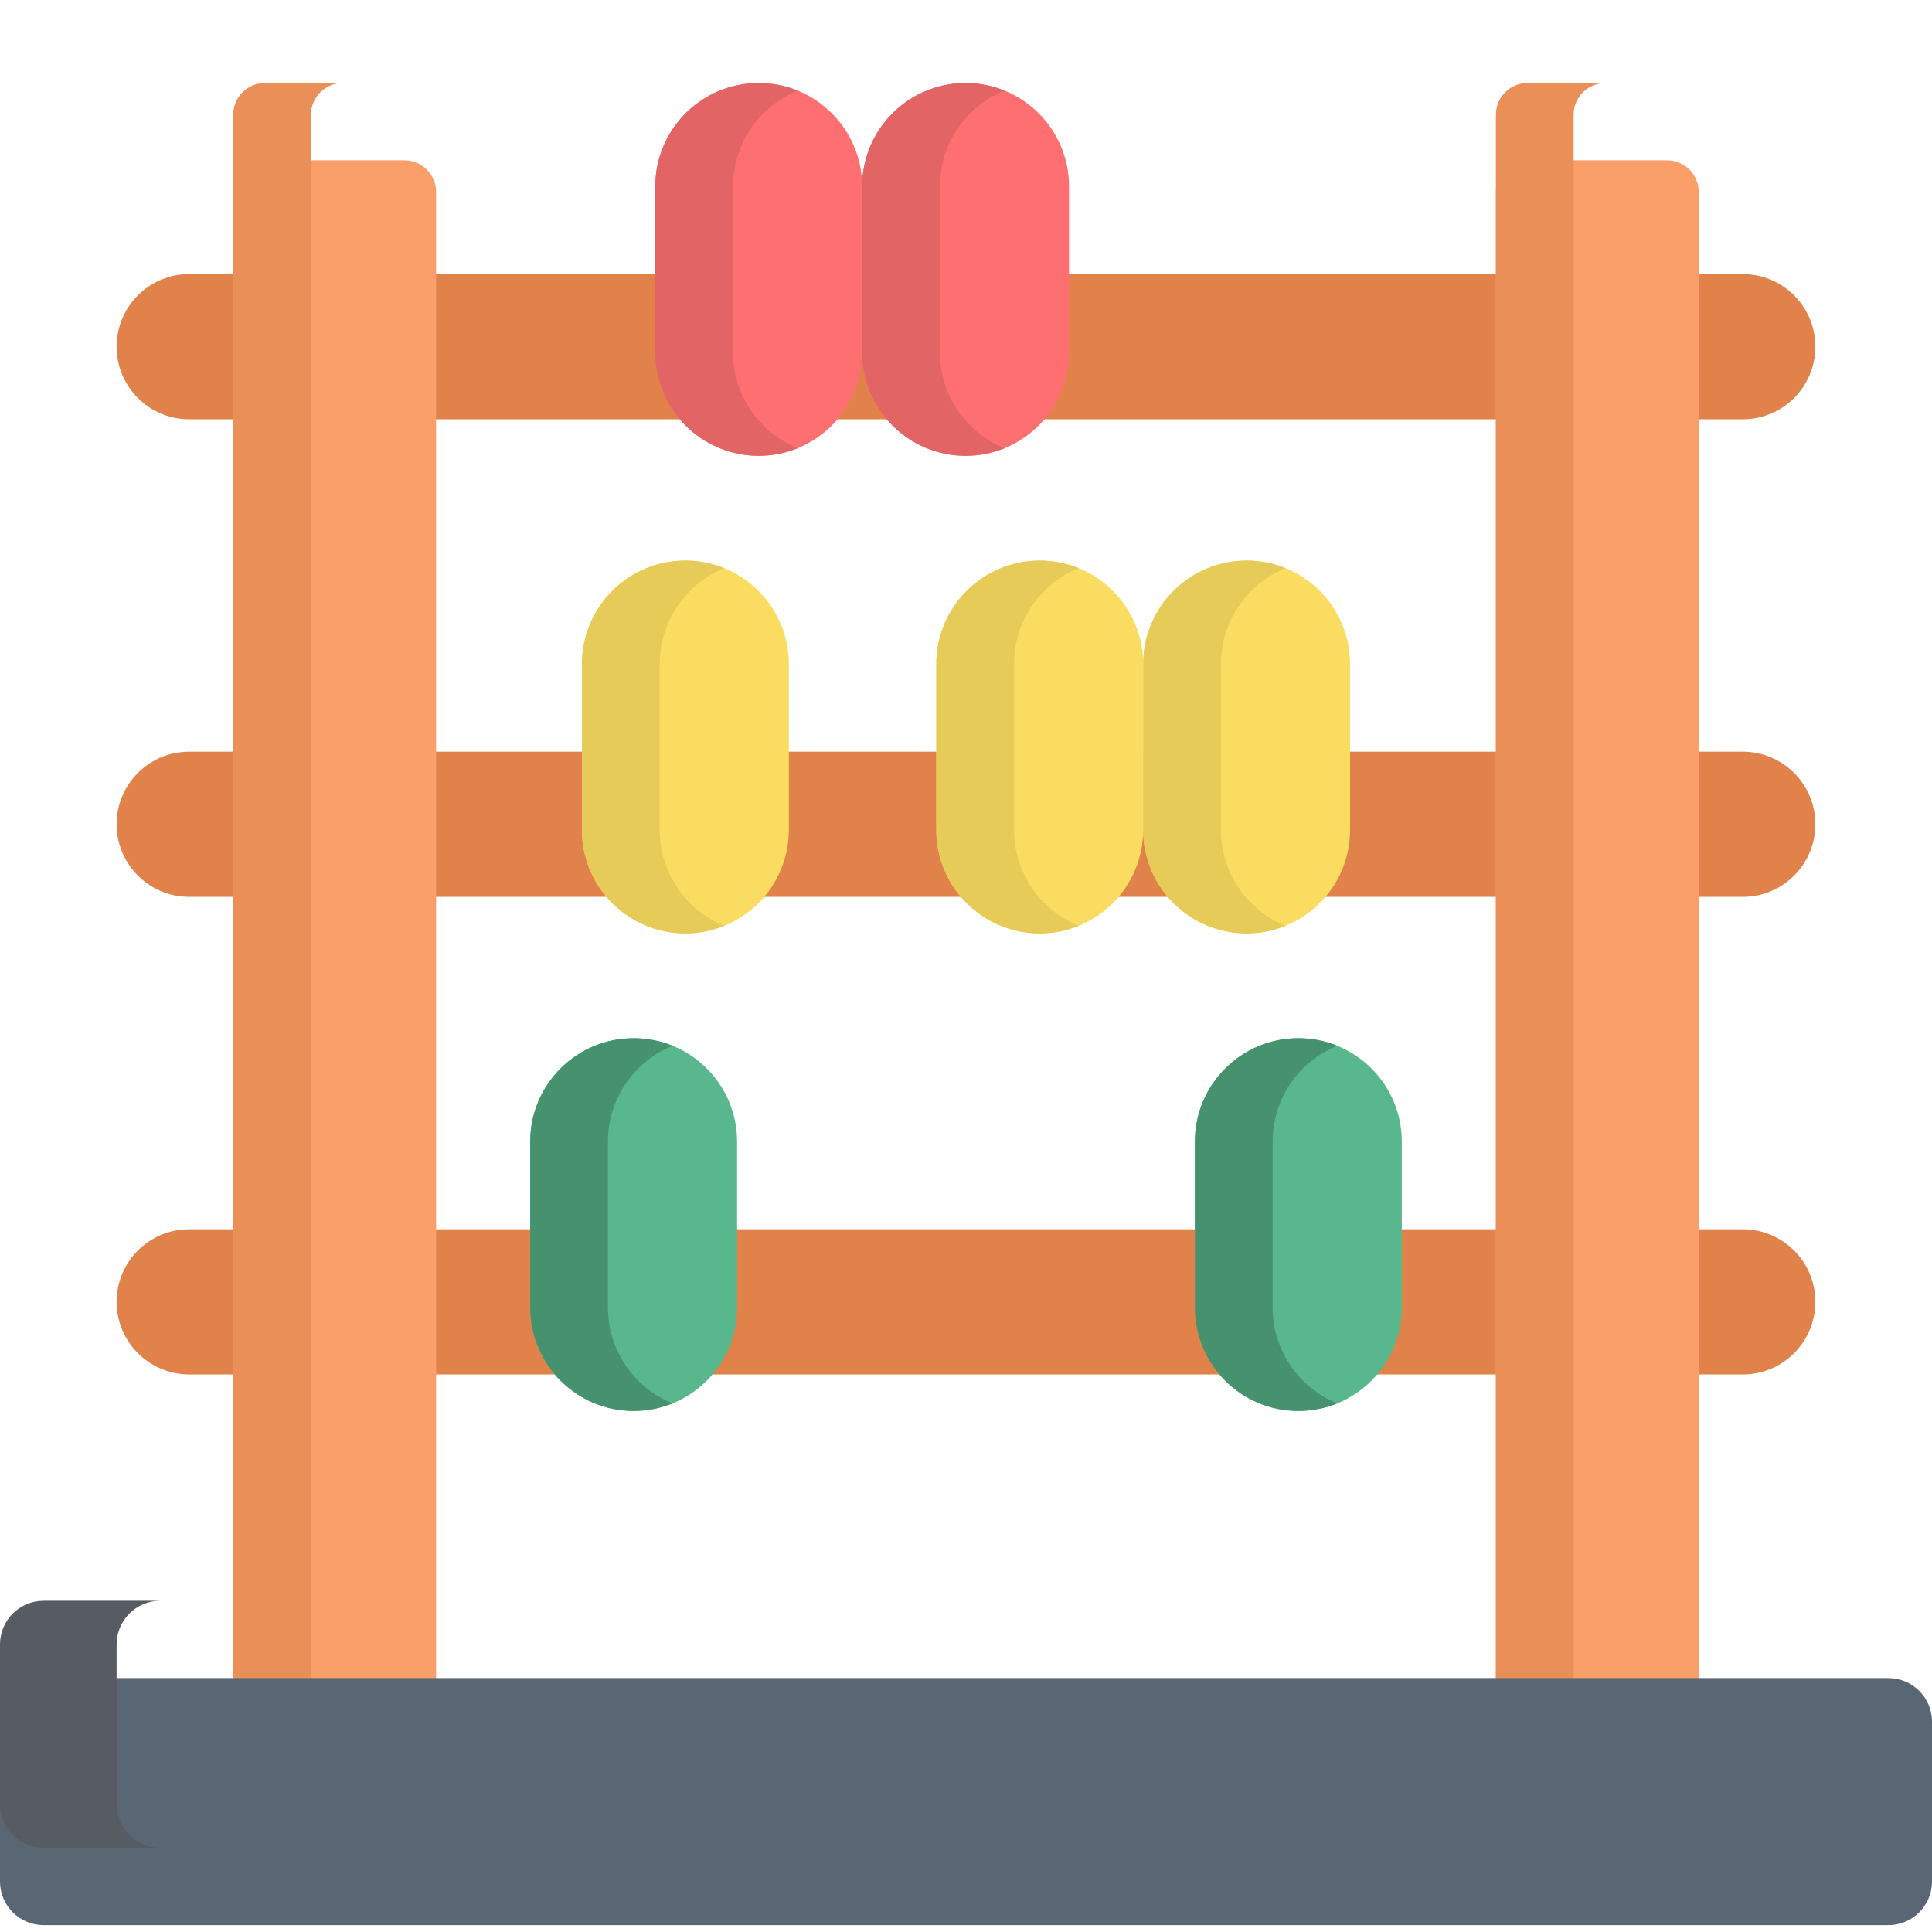 <svg width="100" height="100" viewBox="0 0 100 100" fill="none" xmlns="http://www.w3.org/2000/svg">
<g clip-path="url(#clip0)">
<g filter="url(#filter0_d)">
<path d="M90.207 17.702H9.793C7.719 17.702 6.036 16.019 6.036 13.944C6.036 11.869 7.719 10.187 9.793 10.187H90.206C92.281 10.187 93.963 11.869 93.963 13.944C93.963 16.019 92.281 17.702 90.207 17.702Z" fill="#E0824A"/>
</g>
<g filter="url(#filter1_d)">
<path d="M90.207 67.142H9.793C7.719 67.142 6.036 65.459 6.036 63.384C6.036 61.309 7.719 59.627 9.793 59.627H90.206C92.281 59.627 93.963 61.309 93.963 63.384C93.963 65.459 92.281 67.142 90.207 67.142Z" fill="#E0824A"/>
</g>
<g filter="url(#filter2_d)">
<path d="M90.207 42.422H9.793C7.719 42.422 6.036 40.739 6.036 38.664C6.036 36.589 7.719 34.907 9.793 34.907H90.206C92.281 34.907 93.963 36.589 93.963 38.664C93.963 40.739 92.281 42.422 90.207 42.422Z" fill="#E0824A"/>
</g>
<path d="M49.979 23.592C47.022 23.592 44.625 21.194 44.625 18.237V9.651C44.625 6.694 47.022 4.297 49.979 4.297C52.936 4.297 55.333 6.694 55.333 9.651V18.237C55.333 21.194 52.936 23.592 49.979 23.592Z" fill="#FD6F71"/>
<path d="M48.65 18.237V9.651C48.65 7.406 50.032 5.485 51.991 4.689C51.37 4.437 50.691 4.297 49.979 4.297C47.022 4.297 44.625 6.694 44.625 9.651V18.237C44.625 21.194 47.022 23.592 49.979 23.592C50.691 23.592 51.369 23.451 51.991 23.199C50.032 22.404 48.65 20.483 48.65 18.237Z" fill="#E36465"/>
<path d="M39.272 23.592C36.314 23.592 33.917 21.194 33.917 18.237V9.651C33.917 6.694 36.314 4.297 39.272 4.297C42.228 4.297 44.625 6.694 44.625 9.651V18.237C44.625 21.194 42.228 23.592 39.272 23.592Z" fill="#FD6F71"/>
<path d="M37.942 18.237V9.651C37.942 7.406 39.324 5.485 41.283 4.689C40.662 4.437 39.983 4.297 39.272 4.297C36.314 4.297 33.917 6.694 33.917 9.651V18.237C33.917 21.194 36.314 23.592 39.272 23.592C39.983 23.592 40.661 23.451 41.283 23.199C39.324 22.404 37.942 20.483 37.942 18.237Z" fill="#E36465"/>
<path d="M67.202 73.031C64.246 73.031 61.848 70.634 61.848 67.677V59.091C61.848 56.134 64.246 53.737 67.202 53.737C70.159 53.737 72.556 56.134 72.556 59.091V67.677C72.556 70.634 70.159 73.031 67.202 73.031Z" fill="#58B78C"/>
<path d="M65.873 67.677V59.091C65.873 56.846 67.255 54.925 69.215 54.129C68.593 53.877 67.914 53.737 67.202 53.737C64.246 53.737 61.848 56.134 61.848 59.091V67.677C61.848 70.634 64.246 73.031 67.202 73.031C67.914 73.031 68.593 72.891 69.215 72.639C67.254 71.844 65.873 69.922 65.873 67.677Z" fill="#46926F"/>
<path d="M32.798 73.031C29.841 73.031 27.444 70.634 27.444 67.677V59.091C27.444 56.134 29.841 53.737 32.798 53.737C35.754 53.737 38.151 56.134 38.151 59.091V67.677C38.151 70.634 35.754 73.031 32.798 73.031Z" fill="#58B78C"/>
<path d="M31.467 67.677V59.091C31.467 56.846 32.85 54.925 34.81 54.129C34.188 53.877 33.509 53.737 32.797 53.737C29.841 53.737 27.444 56.134 27.444 59.091V67.677C27.444 70.634 29.841 73.031 32.797 73.031C33.509 73.031 34.188 72.891 34.81 72.639C32.85 71.844 31.467 69.922 31.467 67.677Z" fill="#46926F"/>
<path d="M64.525 48.312C61.568 48.312 59.171 45.914 59.171 42.958V34.371C59.171 31.414 61.568 29.017 64.525 29.017C67.482 29.017 69.879 31.414 69.879 34.371V42.958C69.879 45.914 67.483 48.312 64.525 48.312Z" fill="#FADC60"/>
<path d="M63.196 42.957V34.371C63.196 32.126 64.578 30.205 66.537 29.41C65.916 29.157 65.237 29.017 64.525 29.017C61.568 29.017 59.171 31.414 59.171 34.371V42.958C59.171 45.914 61.568 48.312 64.525 48.312C65.237 48.312 65.916 48.171 66.537 47.919C64.578 47.124 63.196 45.203 63.196 42.957Z" fill="#E6CB59"/>
<path d="M53.818 48.312C50.861 48.312 48.463 45.914 48.463 42.958V34.371C48.463 31.414 50.861 29.017 53.818 29.017C56.774 29.017 59.171 31.414 59.171 34.371V42.958C59.171 45.914 56.774 48.312 53.818 48.312Z" fill="#FADC60"/>
<path d="M52.488 42.957V34.371C52.488 32.126 53.87 30.205 55.83 29.41C55.208 29.157 54.529 29.017 53.818 29.017C50.861 29.017 48.463 31.414 48.463 34.371V42.958C48.463 45.914 50.861 48.312 53.818 48.312C54.529 48.312 55.208 48.171 55.83 47.919C53.87 47.124 52.488 45.203 52.488 42.957Z" fill="#E6CB59"/>
<path d="M35.474 48.312C32.518 48.312 30.121 45.914 30.121 42.958V34.371C30.121 31.414 32.518 29.017 35.474 29.017C38.431 29.017 40.829 31.414 40.829 34.371V42.958C40.829 45.914 38.431 48.312 35.474 48.312Z" fill="#FADC60"/>
<path d="M34.145 42.957V34.371C34.145 32.126 35.527 30.205 37.487 29.41C36.865 29.157 36.186 29.017 35.474 29.017C32.518 29.017 30.121 31.414 30.121 34.371V42.958C30.121 45.914 32.518 48.312 35.474 48.312C36.186 48.312 36.865 48.171 37.487 47.919C35.527 47.124 34.145 45.203 34.145 42.957Z" fill="#E6CB59"/>
<g filter="url(#filter3_d)">
<path d="M22.573 88.526H12.073V5.936C12.073 5.031 12.807 4.297 13.712 4.297H20.933C21.839 4.297 22.573 5.031 22.573 5.936V88.526Z" fill="#FA9F6A"/>
</g>
<path d="M17.736 4.297H13.712C12.807 4.297 12.073 5.031 12.073 5.936V88.526H16.096V5.936C16.096 5.031 16.83 4.297 17.736 4.297V4.297Z" fill="#EB8F59"/>
<g filter="url(#filter4_d)">
<path d="M87.927 88.526H77.427V5.936C77.427 5.031 78.161 4.297 79.066 4.297H86.287C87.193 4.297 87.927 5.031 87.927 5.936V88.526Z" fill="#FA9F6A"/>
</g>
<path d="M83.091 4.297H79.066C78.161 4.297 77.427 5.031 77.427 5.936V88.526H81.451V5.936C81.451 5.031 82.185 4.297 83.091 4.297V4.297Z" fill="#EB8F59"/>
<g filter="url(#filter5_d)">
<path d="M97.743 95.644H2.257C1.01 95.644 0 94.634 0 93.387V85.114C0 83.868 1.01 82.857 2.257 82.857H97.743C98.99 82.857 100 83.868 100 85.114V93.387C100 94.634 98.99 95.644 97.743 95.644Z" fill="#596674"/>
</g>
<path d="M6.036 93.387V85.114C6.036 83.868 7.046 82.857 8.293 82.857H2.257C1.01 82.857 0 83.868 0 85.114V93.387C0 94.634 1.01 95.644 2.257 95.644H8.293C7.046 95.644 6.036 94.634 6.036 93.387Z" fill="#565C62"/>
</g>
<defs>
<filter id="filter0_d" x="2.036" y="10.187" width="95.927" height="15.515" filterUnits="userSpaceOnUse" color-interpolation-filters="sRGB">
<feFlood flood-opacity="0" result="BackgroundImageFix"/>
<feColorMatrix in="SourceAlpha" type="matrix" values="0 0 0 0 0 0 0 0 0 0 0 0 0 0 0 0 0 0 127 0" result="hardAlpha"/>
<feOffset dy="4"/>
<feGaussianBlur stdDeviation="2"/>
<feComposite in2="hardAlpha" operator="out"/>
<feColorMatrix type="matrix" values="0 0 0 0 0 0 0 0 0 0 0 0 0 0 0 0 0 0 0.25 0"/>
<feBlend mode="normal" in2="BackgroundImageFix" result="effect1_dropShadow"/>
<feBlend mode="normal" in="SourceGraphic" in2="effect1_dropShadow" result="shape"/>
</filter>
<filter id="filter1_d" x="2.036" y="59.627" width="95.927" height="15.515" filterUnits="userSpaceOnUse" color-interpolation-filters="sRGB">
<feFlood flood-opacity="0" result="BackgroundImageFix"/>
<feColorMatrix in="SourceAlpha" type="matrix" values="0 0 0 0 0 0 0 0 0 0 0 0 0 0 0 0 0 0 127 0" result="hardAlpha"/>
<feOffset dy="4"/>
<feGaussianBlur stdDeviation="2"/>
<feComposite in2="hardAlpha" operator="out"/>
<feColorMatrix type="matrix" values="0 0 0 0 0 0 0 0 0 0 0 0 0 0 0 0 0 0 0.25 0"/>
<feBlend mode="normal" in2="BackgroundImageFix" result="effect1_dropShadow"/>
<feBlend mode="normal" in="SourceGraphic" in2="effect1_dropShadow" result="shape"/>
</filter>
<filter id="filter2_d" x="2.036" y="34.907" width="95.927" height="15.515" filterUnits="userSpaceOnUse" color-interpolation-filters="sRGB">
<feFlood flood-opacity="0" result="BackgroundImageFix"/>
<feColorMatrix in="SourceAlpha" type="matrix" values="0 0 0 0 0 0 0 0 0 0 0 0 0 0 0 0 0 0 127 0" result="hardAlpha"/>
<feOffset dy="4"/>
<feGaussianBlur stdDeviation="2"/>
<feComposite in2="hardAlpha" operator="out"/>
<feColorMatrix type="matrix" values="0 0 0 0 0 0 0 0 0 0 0 0 0 0 0 0 0 0 0.25 0"/>
<feBlend mode="normal" in2="BackgroundImageFix" result="effect1_dropShadow"/>
<feBlend mode="normal" in="SourceGraphic" in2="effect1_dropShadow" result="shape"/>
</filter>
<filter id="filter3_d" x="8.073" y="4.297" width="18.5" height="92.229" filterUnits="userSpaceOnUse" color-interpolation-filters="sRGB">
<feFlood flood-opacity="0" result="BackgroundImageFix"/>
<feColorMatrix in="SourceAlpha" type="matrix" values="0 0 0 0 0 0 0 0 0 0 0 0 0 0 0 0 0 0 127 0" result="hardAlpha"/>
<feOffset dy="4"/>
<feGaussianBlur stdDeviation="2"/>
<feComposite in2="hardAlpha" operator="out"/>
<feColorMatrix type="matrix" values="0 0 0 0 0 0 0 0 0 0 0 0 0 0 0 0 0 0 0.25 0"/>
<feBlend mode="normal" in2="BackgroundImageFix" result="effect1_dropShadow"/>
<feBlend mode="normal" in="SourceGraphic" in2="effect1_dropShadow" result="shape"/>
</filter>
<filter id="filter4_d" x="73.427" y="4.297" width="18.5" height="92.229" filterUnits="userSpaceOnUse" color-interpolation-filters="sRGB">
<feFlood flood-opacity="0" result="BackgroundImageFix"/>
<feColorMatrix in="SourceAlpha" type="matrix" values="0 0 0 0 0 0 0 0 0 0 0 0 0 0 0 0 0 0 127 0" result="hardAlpha"/>
<feOffset dy="4"/>
<feGaussianBlur stdDeviation="2"/>
<feComposite in2="hardAlpha" operator="out"/>
<feColorMatrix type="matrix" values="0 0 0 0 0 0 0 0 0 0 0 0 0 0 0 0 0 0 0.25 0"/>
<feBlend mode="normal" in2="BackgroundImageFix" result="effect1_dropShadow"/>
<feBlend mode="normal" in="SourceGraphic" in2="effect1_dropShadow" result="shape"/>
</filter>
<filter id="filter5_d" x="-4" y="82.857" width="108" height="20.787" filterUnits="userSpaceOnUse" color-interpolation-filters="sRGB">
<feFlood flood-opacity="0" result="BackgroundImageFix"/>
<feColorMatrix in="SourceAlpha" type="matrix" values="0 0 0 0 0 0 0 0 0 0 0 0 0 0 0 0 0 0 127 0" result="hardAlpha"/>
<feOffset dy="4"/>
<feGaussianBlur stdDeviation="2"/>
<feComposite in2="hardAlpha" operator="out"/>
<feColorMatrix type="matrix" values="0 0 0 0 0 0 0 0 0 0 0 0 0 0 0 0 0 0 0.25 0"/>
<feBlend mode="normal" in2="BackgroundImageFix" result="effect1_dropShadow"/>
<feBlend mode="normal" in="SourceGraphic" in2="effect1_dropShadow" result="shape"/>
</filter>
<clipPath id="clip0">
<rect width="100" height="100" fill="white"/>
</clipPath>
</defs>
</svg>

